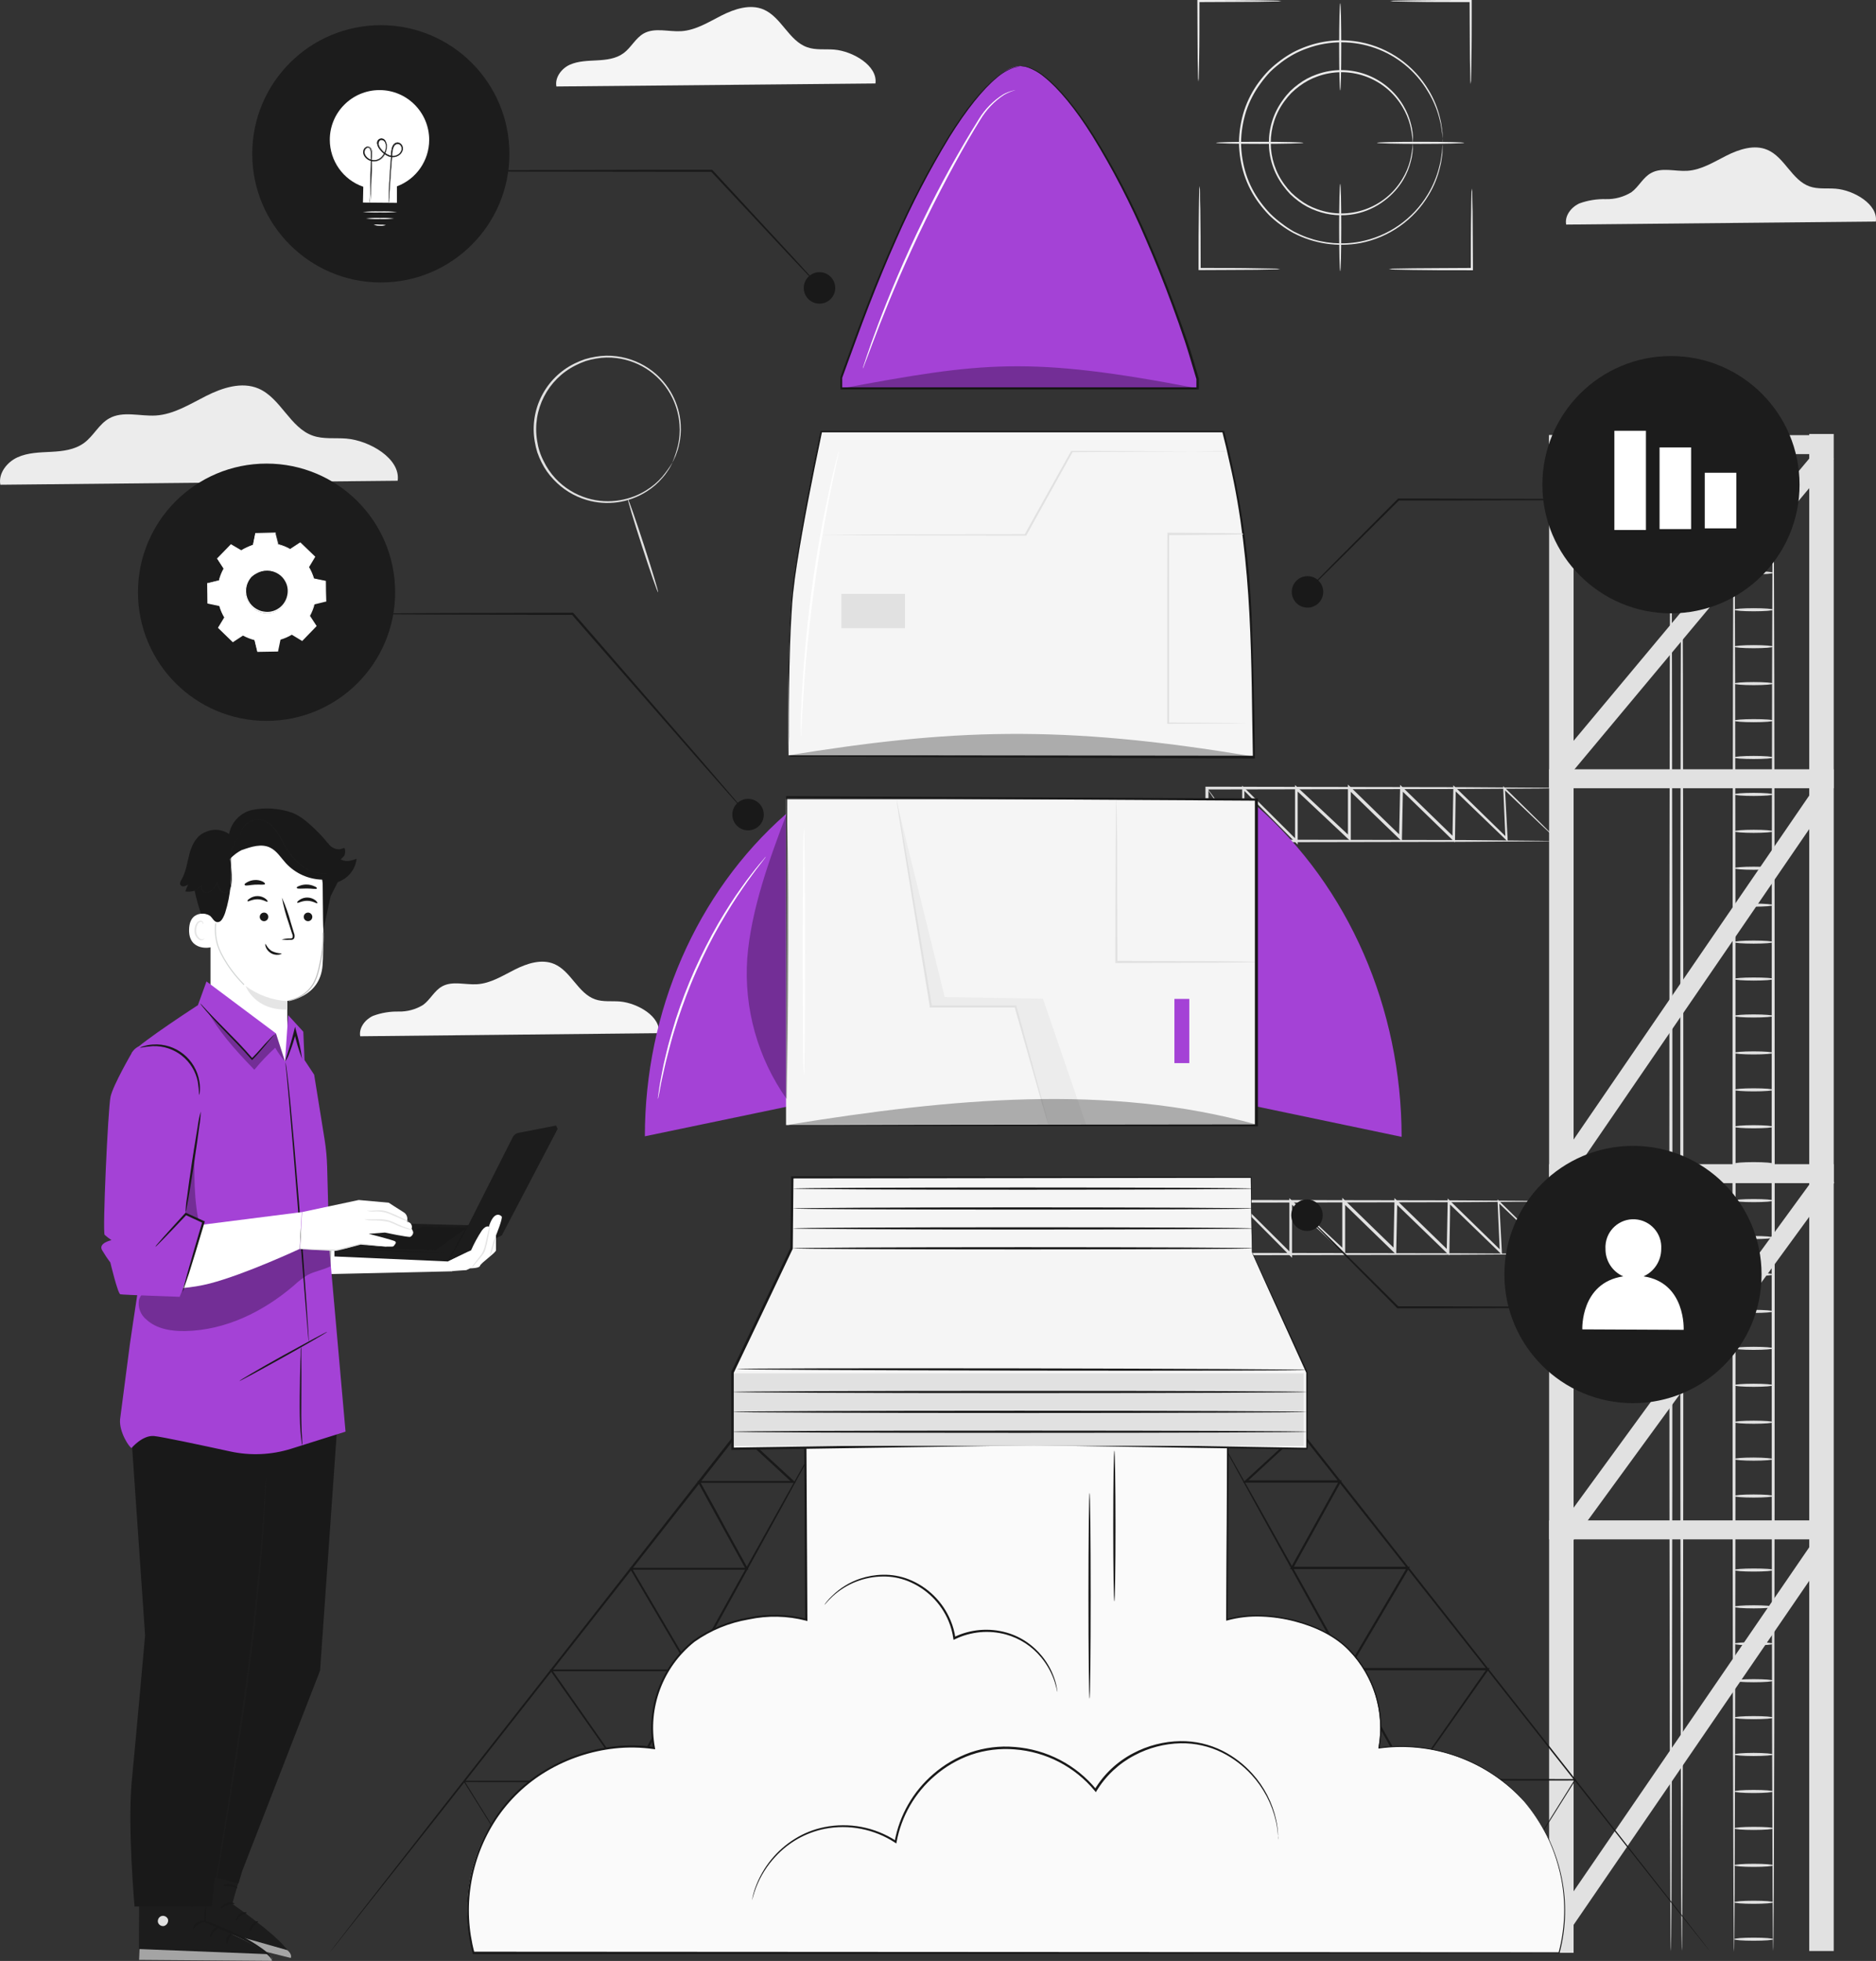<?xml version="1.0" encoding="UTF-8"?>
<svg id="Layer_1" data-name="Layer 1" xmlns="http://www.w3.org/2000/svg" viewBox="0 0 437.54 457.13">
  <rect x="0" y="0" width="437.54" height="457.13" fill="#333333" stroke="none"/>
  <defs>
    <style>
      .cls-1 {
        fill: #fff;
      }

      .cls-2 {
        fill: #fafafa;
      }

      .cls-3 {
        fill: #f5f5f5;
      }

      .cls-4 {
        fill: #1c1c1c;
      }

      .cls-5 {
        stroke: #d2d5d4;
      }

      .cls-5, .cls-6 {
        fill: none;
        stroke-miterlimit: 10;
        stroke-width: .25px;
      }

      .cls-7 {
        fill: #e1e1e1;
      }

      .cls-8 {
        opacity: .3;
      }

      .cls-9 {
        fill: #a442d6;
      }

      .cls-10 {
        opacity: .6;
      }

      .cls-11 {
        fill: #e5e5e5;
      }

      .cls-6 {
        stroke: #bcbcbc;
      }

      .cls-12 {
        fill: #191919;
      }

      .cls-13 {
        fill: #ececec;
      }
    </style>
  </defs>
  <path class="cls-7" d="m156.82,107.8c.54-1.3.98-2.63,1.31-4,.36-1.59.48-3.22.35-4.84-.16-2.15-.72-4.24-1.66-6.18-2.47-5.1-7.37-8.61-13-9.3-1.59-.21-3.21-.18-4.79.11-.82.13-1.63.32-2.42.57-.8.28-1.58.61-2.34,1-6.53,3.25-10.18,10.37-9,17.57.24,1.66.75,3.28,1.53,4.77.7,1.46,1.62,2.81,2.72,4,2.04,2.19,4.62,3.79,7.49,4.65,2.49.75,5.13.9,7.69.44,2.13-.37,4.16-1.14,6-2.28,1.39-.85,2.64-1.9,3.71-3.12.89-1.06,1.71-2.19,2.43-3.37-.03.09-.06.17-.11.25l-.38.71c-.2.39-.44.77-.7,1.12-.32.51-.69.98-1.09,1.43-1.06,1.26-2.31,2.35-3.71,3.23-4.16,2.66-9.26,3.39-14,2-2.95-.86-5.61-2.5-7.71-4.74-1.14-1.18-2.09-2.53-2.82-4-.38-.76-.72-1.55-1-2.36-.26-.83-.46-1.68-.6-2.54-1.28-7.45,2.5-14.85,9.28-18.18.78-.38,1.59-.72,2.41-1,.82-.25,1.65-.44,2.5-.58,1.63-.29,3.29-.32,4.93-.1,3.05.39,5.93,1.59,8.36,3.47,3.88,3.02,6.27,7.56,6.57,12.47.1,1.65-.05,3.3-.44,4.9-.13.59-.3,1.16-.52,1.72-.13.42-.3.83-.5,1.22l-.35.73c-.04.08-.09.16-.14.23Z"/>
  <path class="cls-7" d="m146.45,116.36c.14,0,1.82,4.78,3.76,10.77s3.41,10.89,3.27,10.93-1.82-4.78-3.76-10.77-3.41-10.88-3.27-10.93Z"/>
  <path class="cls-13" d="m336.47,33.29v-.38c0-.25-.05-.65-.08-1.12,0-.25,0-.53-.05-.83s-.1-.63-.16-1c-.1-.83-.27-1.64-.5-2.44-.57-2.2-1.48-4.3-2.68-6.23-5.76-9.67-17.59-13.87-28.16-10-1.05.37-2.07.82-3.05,1.34-1,.55-1.96,1.16-2.87,1.84-.93.7-1.82,1.45-2.66,2.26-.81.86-1.57,1.77-2.26,2.73-1.45,1.95-2.58,4.13-3.35,6.44-.77,2.39-1.17,4.88-1.2,7.39.03,2.51.43,4.99,1.2,7.38.76,2.32,1.89,4.5,3.35,6.46.7.95,1.47,1.86,2.29,2.71.83.82,1.72,1.57,2.66,2.26.9.7,1.86,1.33,2.85,1.9.99.51,2.01.96,3.05,1.34,3.94,1.42,8.19,1.77,12.31,1,6.61-1.26,12.37-5.27,15.84-11.04,1.19-1.96,2.08-4.08,2.64-6.3.23-.8.4-1.61.5-2.43.06-.36.12-.69.16-1s0-.58.05-.82c0-.48.06-.85.08-1.13s0-.38,0-.38c.02.13.02.26,0,.39v1.95c0,.3-.09.64-.13,1-.09.83-.25,1.65-.46,2.46-.53,2.24-1.4,4.38-2.58,6.35-3.47,5.88-9.3,9.98-16,11.28-5.34.97-10.84.14-15.65-2.37-1.02-.56-2-1.19-2.93-1.88-.96-.7-1.86-1.46-2.71-2.29-.84-.87-1.63-1.8-2.35-2.77-1.49-2-2.64-4.22-3.42-6.58-.79-2.44-1.2-4.98-1.23-7.54.03-2.56.44-5.1,1.23-7.54.79-2.36,1.94-4.58,3.42-6.58.72-.97,1.5-1.9,2.35-2.76.85-.83,1.76-1.59,2.71-2.3.93-.69,1.91-1.32,2.93-1.88,1.01-.52,2.05-.98,3.12-1.36,4.01-1.45,8.34-1.79,12.53-1,6.71,1.29,12.53,5.4,16,11.28,1.18,1.97,2.05,4.11,2.58,6.35.21.81.37,1.63.46,2.46,0,.36.1.69.13,1s0,.58,0,.83v1.13c.03.14.05.28.04.42Z"/>
  <path class="cls-13" d="m329.52,33.29c-.1-1.36-.31-2.72-.62-4.05-.4-1.55-1.02-3.03-1.86-4.4-4.08-6.78-12.39-9.72-19.82-7-1.49.53-2.89,1.29-4.16,2.24-.66.49-1.28,1.02-1.87,1.59-.58.6-1.12,1.24-1.61,1.91-4.27,5.78-4.27,13.66,0,19.44.49.67,1.03,1.31,1.61,1.91.59.57,1.21,1.1,1.87,1.59,1.26.96,2.66,1.72,4.16,2.24,7.43,2.7,15.74-.23,19.82-7,.84-1.36,1.47-2.85,1.86-4.4.31-1.33.52-2.69.62-4.05.01.09.01.18,0,.27v.8c0,.43-.03.86-.1,1.29-.06.59-.17,1.17-.32,1.74-.37,1.58-.98,3.09-1.81,4.49-1.11,1.86-2.56,3.48-4.29,4.79-2.05,1.6-4.45,2.69-7,3.19-2.97.57-6.04.33-8.88-.7-1.54-.54-2.99-1.31-4.29-2.29-.67-.5-1.32-1.05-1.92-1.63-.6-.63-1.16-1.3-1.67-2-4.4-5.94-4.4-14.06,0-20,.5-.71,1.06-1.38,1.66-2,.6-.59,1.24-1.13,1.92-1.63,1.3-.98,2.75-1.76,4.29-2.29,7.61-2.75,16.11.31,20.21,7.29.83,1.4,1.44,2.91,1.81,4.49.15.57.25,1.15.32,1.74.07.43.1.86.1,1.3v.79c0,.11,0,.23-.03.34Z"/>
  <path class="cls-13" d="m312.58,21.11c-.14,0-.25-4.57-.25-10.19s.11-10.2.25-10.2.24,4.57.24,10.2-.11,10.19-.24,10.19Z"/>
  <path class="cls-13" d="m312.58,63.23c-.14,0-.25-4.56-.25-10.19s.11-10.19.25-10.19.24,4.56.24,10.19-.11,10.19-.24,10.19Z"/>
  <path class="cls-13" d="m304,33.29c0,.14-4.57.25-10.19.25s-10.2-.11-10.2-.25,4.57-.24,10.2-.24,10.19.11,10.19.24Z"/>
  <path class="cls-13" d="m341.52,33.29c0,.14-4.56.25-10.19.25s-10.19-.11-10.19-.25,4.56-.24,10.19-.24,10.19.11,10.19.24Z"/>
  <path class="cls-13" d="m298.86.24c-.5.08-1,.12-1.5.1l-4.09.08c-3.45,0-8.22.07-13.49.07h-.28l.25-.25c0,5.21,0,9.91-.07,13.31,0,1.63-.06,3-.08,4,.01.5-.02.99-.1,1.48-.07-.49-.1-.99-.09-1.48,0-1-.05-2.39-.08-4,0-3.4-.07-8.1-.07-13.31v-.24h.52c5.27,0,10,0,13.49.07l4.09.08c.5,0,1,.02,1.5.09Z"/>
  <path class="cls-13" d="m279.78,43.36c.07.5.11,1,.1,1.5,0,1,0,2.43.07,4.09.05,3.45.08,8.22.08,13.49v.28l-.25-.25c5.21,0,9.91,0,13.31.08l4,.07c.49-.02.98.02,1.47.1-.49.07-.98.1-1.47.09l-4,.08c-3.4,0-8.1.07-13.31.07h-.24v-.52c0-5.27,0-10,.07-13.49,0-1.66.06-3,.08-4.09-.01-.5.02-1,.09-1.5Z"/>
  <path class="cls-13" d="m323.93,62.72c.5-.08,1-.11,1.5-.1l4.09-.07c3.45,0,8.22-.08,13.49-.08h.28l-.25.25c0-5.21,0-9.91.08-13.31,0-1.63.05-3,.07-4-.02-.49.02-.98.1-1.47.07.49.1.98.09,1.47,0,1,.05,2.39.08,4,0,3.4.07,8.1.07,13.31v.28h-.53c-5.27,0-10,0-13.49-.07l-4.09-.08c-.5,0-1-.05-1.49-.13Z"/>
  <path class="cls-13" d="m343,19.6c-.07-.5-.1-1-.09-1.5,0-1.05-.05-2.43-.08-4.09,0-3.45-.07-8.22-.07-13.49V.24l.24.25c-5.21,0-9.91,0-13.31-.07l-4-.08c-.49.02-.98-.02-1.47-.1.49-.07.98-.1,1.47-.09l4-.08c3.41-.07,8.11-.07,13.31-.07h.25v.52c0,5.27,0,10-.08,13.49,0,1.66-.05,3-.07,4.09.02.5-.02,1-.1,1.5Z"/>
  <rect class="cls-7" x="361.3" y="101.44" width="5.71" height="353.79"/>
  <rect class="cls-7" x="421.97" y="101.17" width="5.71" height="353.64"/>
  <rect class="cls-7" x="361.3" y="101.44" width="64.16" height="4.42"/>
  <rect class="cls-7" x="361.3" y="179.33" width="66.38" height="4.42"/>
  <rect class="cls-7" x="361.3" y="354.43" width="65.76" height="4.42"/>
  <rect class="cls-7" x="343.31" y="314.17" width="104.08" height="4.42" transform="translate(-93.26 449.24) rotate(-53.88)"/>
  <rect class="cls-7" x="339.78" y="227.23" width="109.44" height="4.42" transform="translate(-17.76 425.18) rotate(-55.58)"/>
  <rect class="cls-7" x="339.78" y="402.48" width="109.44" height="4.42" transform="translate(-162.33 501.37) rotate(-55.58)"/>
  <rect class="cls-7" x="347.7" y="139.93" width="95.41" height="4.42" transform="translate(32.84 354.5) rotate(-50.13)"/>
  <rect class="cls-7" x="361.3" y="271.39" width="66.38" height="4.42"/>
  <path class="cls-7" d="m389.7,454.87c-.2,0-.36-78.61-.36-175.55s.16-175.56.36-175.56.36,78.59.36,175.56-.16,175.55-.36,175.55Z"/>
  <path class="cls-7" d="m392.25,454.8c-.2,0-.36-78-.36-174.24s.16-174.25.36-174.25.36,78,.36,174.25-.16,174.24-.36,174.24Z"/>
  <path class="cls-7" d="m404.43,455c-.2,0-.36-78.06-.36-174.33s.16-174.34.36-174.34.36,78,.36,174.34-.16,174.33-.36,174.33Z"/>
  <path class="cls-7" d="m413.56,454.8c-.2,0-.36-78-.36-174.24s.16-174.25.36-174.25.36,78,.36,174.25-.16,174.24-.36,174.24Z"/>
  <path class="cls-7" d="m413.56,133.53c0,.2-2,.36-4.55.36s-4.55-.16-4.55-.36,2-.36,4.55-.36,4.55.16,4.55.36Z"/>
  <path class="cls-7" d="m413.56,125.9c0,.2-2,.36-4.55.36s-4.55-.16-4.55-.36,2-.36,4.55-.36,4.55.16,4.55.36Z"/>
  <path class="cls-7" d="m413.56,118.26c0,.2-2,.36-4.55.36s-4.55-.16-4.55-.36,2-.36,4.55-.36,4.55.16,4.55.36Z"/>
  <path class="cls-7" d="m413.56,110.63c0,.2-2,.36-4.55.36s-4.55-.16-4.55-.36,2-.37,4.55-.37,4.55.17,4.55.37Z"/>
  <path class="cls-7" d="m413.56,142.14c0,.2-2,.36-4.55.36s-4.55-.16-4.55-.36,2-.36,4.55-.36,4.55.16,4.55.36Z"/>
  <path class="cls-7" d="m413.56,150.75c0,.2-2,.36-4.55.36s-4.55-.16-4.55-.36,2-.36,4.55-.36,4.55.16,4.55.36Z"/>
  <path class="cls-7" d="m413.56,159.36c0,.2-2,.36-4.55.36s-4.55-.16-4.55-.36,2-.36,4.55-.36,4.55.16,4.55.36Z"/>
  <path class="cls-7" d="m413.56,168c0,.2-2,.36-4.55.36s-4.55-.16-4.55-.36,2-.36,4.55-.36,4.55.13,4.55.36Z"/>
  <path class="cls-7" d="m413.56,176.58c0,.2-2,.36-4.55.36s-4.55-.16-4.55-.36,2-.36,4.55-.36,4.55.16,4.55.36Z"/>
  <path class="cls-7" d="m413.56,185.19c0,.2-2,.36-4.55.36s-4.55-.16-4.55-.36,2-.36,4.55-.36,4.55.17,4.55.36Z"/>
  <path class="cls-7" d="m413.56,193.8c0,.19-2,.36-4.55.36s-4.55-.17-4.55-.36,2-.37,4.55-.37,4.55.17,4.55.37Z"/>
  <path class="cls-7" d="m413.56,202.4c0,.2-2,.36-4.55.36s-4.55-.16-4.55-.36,2-.36,4.55-.36,4.55.16,4.55.36Z"/>
  <path class="cls-7" d="m413.56,211c0,.2-2,.36-4.55.36s-4.55-.16-4.55-.36,2-.36,4.55-.36,4.55.17,4.55.36Z"/>
  <path class="cls-7" d="m413.56,219.62c0,.2-2,.36-4.55.36s-4.55-.16-4.55-.36,2-.36,4.55-.36,4.55.16,4.55.36Z"/>
  <path class="cls-7" d="m413.56,228.23c0,.2-2,.36-4.55.36s-4.55-.16-4.55-.36,2-.36,4.55-.36,4.55.13,4.55.36Z"/>
  <path class="cls-7" d="m413.56,236.84c0,.2-2,.36-4.55.36s-4.55-.16-4.55-.36,2-.36,4.55-.36,4.55.16,4.55.36Z"/>
  <path class="cls-7" d="m413.56,245.45c0,.2-2,.36-4.55.36s-4.55-.16-4.55-.36,2-.36,4.55-.36,4.55.16,4.55.36Z"/>
  <path class="cls-7" d="m413.56,254.06c0,.2-2,.36-4.55.36s-4.55-.16-4.55-.36,2-.36,4.55-.36,4.55.16,4.55.36Z"/>
  <path class="cls-7" d="m413.56,262.67c0,.19-2,.36-4.55.36s-4.55-.17-4.55-.36,2-.37,4.55-.37,4.55.17,4.55.37Z"/>
  <path class="cls-7" d="m413.56,271.27c0,.2-2,.37-4.55.37s-4.55-.17-4.55-.37,2-.36,4.55-.36,4.55.17,4.55.36Z"/>
  <path class="cls-7" d="m413.56,279.88c0,.2-2,.36-4.55.36s-4.55-.16-4.55-.36,2-.36,4.55-.36,4.55.16,4.55.36Z"/>
  <path class="cls-7" d="m413.56,288.49c0,.2-2,.36-4.55.36s-4.55-.16-4.55-.36,2-.36,4.55-.36,4.55.16,4.55.36Z"/>
  <path class="cls-7" d="m413.56,297.1c0,.2-2,.36-4.55.36s-4.55-.16-4.55-.36,2-.36,4.55-.36,4.55.16,4.55.36Z"/>
  <path class="cls-7" d="m413.56,305.71c0,.2-2,.36-4.55.36s-4.55-.16-4.55-.36,2-.36,4.55-.36,4.55.16,4.55.36Z"/>
  <path class="cls-7" d="m413.56,314.32c0,.2-2,.36-4.55.36s-4.55-.16-4.55-.36,2-.36,4.55-.36,4.55.16,4.55.36Z"/>
  <path class="cls-7" d="m413.56,322.93c0,.2-2,.36-4.55.36s-4.55-.16-4.55-.36,2-.36,4.55-.36,4.55.16,4.55.36Z"/>
  <path class="cls-7" d="m413.56,331.54c0,.2-2,.36-4.55.36s-4.55-.16-4.55-.36,2-.36,4.55-.36,4.55.16,4.55.36Z"/>
  <path class="cls-7" d="m413.56,340.14c0,.2-2,.37-4.55.37s-4.55-.17-4.55-.37,2-.36,4.55-.36,4.55.22,4.55.36Z"/>
  <path class="cls-7" d="m413.56,348.75c0,.2-2,.36-4.55.36s-4.55-.16-4.55-.36,2-.36,4.55-.36,4.55.16,4.55.36Z"/>
  <path class="cls-7" d="m413.56,357.36c0,.2-2,.36-4.55.36s-4.55-.16-4.55-.36,2-.36,4.55-.36,4.55.16,4.55.36Z"/>
  <path class="cls-7" d="m413.56,366c0,.2-2,.36-4.55.36s-4.55-.16-4.55-.36,2-.36,4.55-.36,4.55.13,4.55.36Z"/>
  <path class="cls-7" d="m413.56,374.58c0,.2-2,.36-4.55.36s-4.55-.16-4.55-.36,2-.36,4.55-.36,4.55.16,4.55.36Z"/>
  <path class="cls-7" d="m413.56,383.19c0,.2-2,.36-4.55.36s-4.55-.16-4.55-.36,2-.36,4.55-.36,4.55.17,4.55.36Z"/>
  <path class="cls-7" d="m413.56,391.8c0,.2-2,.36-4.55.36s-4.55-.16-4.55-.36,2-.36,4.55-.36,4.55.16,4.55.36Z"/>
  <path class="cls-7" d="m413.56,400.41c0,.2-2,.36-4.55.36s-4.55-.16-4.55-.36,2-.36,4.55-.36,4.55.16,4.55.36Z"/>
  <path class="cls-7" d="m413.56,409c0,.19-2,.36-4.55.36s-4.55-.17-4.55-.36,2-.37,4.55-.37,4.55.19,4.55.37Z"/>
  <path class="cls-7" d="m413.56,417.62c0,.2-2,.37-4.55.37s-4.55-.17-4.55-.37,2-.36,4.55-.36,4.55.16,4.55.36Z"/>
  <path class="cls-7" d="m413.56,426.23c0,.2-2,.36-4.55.36s-4.55-.16-4.55-.36,2-.36,4.55-.36,4.55.13,4.55.36Z"/>
  <path class="cls-7" d="m413.56,434.84c0,.2-2,.36-4.55.36s-4.55-.16-4.55-.36,2-.36,4.55-.36,4.55.16,4.55.36Z"/>
  <path class="cls-7" d="m413.56,443.45c0,.2-2,.36-4.55.36s-4.55-.16-4.55-.36,2-.36,4.55-.36,4.55.16,4.55.36Z"/>
  <path class="cls-7" d="m413.56,452.06c0,.2-2,.36-4.55.36s-4.55-.16-4.55-.36,2-.36,4.55-.36,4.55.16,4.55.36Z"/>
  <path class="cls-7" d="m364.16,280.08c-.14.01-.29.01-.43,0h-1.25l-4.84.06-17.87.11-59.62.12.36-.36v12.4l-.36-.36,59.63.11,17.86.11,4.84.07h1.25c.14-.02.29-.02.43,0-.14.01-.29.01-.43,0h-1.25l-4.84.06-17.86.11-59.63.12h-.36v-12.91h.36l59.62.11,17.87.11,4.84.07h1.25c.15,0,.29.03.43.07Z"/>
  <path class="cls-7" d="m361.43,291.69l-.22-.18-.63-.57-2.38-2.23-8.89-8.48.35-.16c.18,3.46.39,7.4.62,11.75v.65l-.48-.46-12.11-11.71.52-.22c0,3.77-.11,7.72-.17,11.82v.77l-.55-.53-12.21-11.81.6-.25c-.08,3.69-.15,7.59-.23,11.57v.82l-.6-.57-5.77-5.6-6.16-6,.61-.26v12.46l-.6-.56-12.35-11.62.56-.24v13.12l-.53-.53-12.33-12.41.43-.18c0,4.58-.05,8.57-.06,12v.61l-.35-.5-6.19-8.94-1.6-2.36-.4-.62c-.05-.06-.09-.13-.12-.21,0,0,.06.06.16.18l.45.59,1.68,2.3,6.33,8.83-.35.12c0-3.45,0-7.44-.06-12v-.61l.43.43,12.42,12.34-.53.22v-13.15l.56.53c3.93,3.68,8.07,7.56,12.38,11.58l-.6.26v-12.45l.61.59c2,1.96,4.05,3.96,6.16,6l5.77,5.59-.61.25c.08-4,.16-7.87.24-11.56v-.81l.58.56,12.18,11.84-.57.23c.08-4.1.15-8.05.22-11.82v-.71l.51.5,12.08,11.78-.43.2c-.19-4.35-.37-8.29-.52-11.75v-.52l.37.36,8.76,8.62,2.3,2.31.58.61c.08.1.15.18.14.19Z"/>
  <path class="cls-7" d="m365.5,183.75h-1.68l-4.84.07-17.86.11-59.63.11.36-.36v12.4l-.36-.36,59.63.11,17.88.17,4.84.07h1.25c.14-.01.29-.01.43,0-.14.01-.29.01-.43,0h-1.25l-4.84.06-17.86.12-59.63.11h-.36v-12.97h.36l59.63.11,17.86.12,4.84.06h1.25c.14.01.28.03.41.07Z"/>
  <path class="cls-7" d="m362.77,195.36s-.08-.05-.22-.18l-.63-.56-2.38-2.23-8.89-8.49.35-.16c.18,3.46.39,7.4.62,11.75v.65l-.48-.45-12.14-11.69.52-.21c-.05,3.76-.11,7.71-.17,11.82v.76l-.55-.53-12.19-11.84.6-.24c-.07,3.68-.15,7.59-.23,11.56v.83l-.6-.58-5.78-5.57-6.16-6,.61-.26v12.42l-.6-.56-12.35-11.6.56-.24v13.12l-.53-.52-12.33-12.42.43-.18c0,4.58,0,8.58-.06,12v.61l-.35-.5-6.19-8.94-1.6-2.36-.4-.61c-.09-.14-.13-.21-.12-.22.06.06.11.12.16.19l.45.58c.4.56,1,1.32,1.68,2.31l6.33,8.83-.35.11c0-3.44-.02-7.44-.06-12v-.61l.43.43,12.42,12.35-.53.21v-13.14l.56.52,12.38,11.59-.6.25v-12.46l.62.59,6.15,6,5.77,5.59-.61.26c.08-4,.17-7.88.24-11.57v-.81l.58.57,12.18,11.83-.56.23c.07-4.1.14-8.05.21-11.81v-.72l.51.5,12.08,11.79-.43.19c-.19-4.35-.37-8.28-.52-11.75v-.52l.37.36,8.76,8.63,2.3,2.31.59.6c.09.11.16.18.15.19Z"/>
  <path class="cls-13" d="m92.75,112.07c.71-5.15-6.56-9.39-12-9.83-2.6-.21-5.31.19-7.78-.67-5.34-1.86-7.48-8.77-12.7-11-3.9-1.65-8.39-.18-12.17,1.72s-7.52,4.3-11.74,4.57c-3.68.23-7.67-1.13-10.88.67-2.4,1.33-3.65,4.1-5.86,5.72s-5,1.94-7.66,2.08-5.46.17-7.9,1.29-4.49,3.73-3.98,6.38l92.67-.93Z"/>
  <path class="cls-3" d="m204.18,19.46c.57-4.14-5.27-7.54-9.65-7.9-2.09-.16-4.27.16-6.25-.54-4.29-1.49-6-7-10.2-8.81-3.13-1.32-6.74-.14-9.77,1.39-3.03,1.53-6,3.45-9.43,3.67-2.95.18-6.16-.91-8.74.53-1.92,1.08-2.93,3.29-4.71,4.6s-4,1.55-6.15,1.67-4.38.14-6.34,1-3.58,3-3.17,5.09l74.41-.7Z"/>
  <path class="cls-3" d="m153.64,240.85c.53-3.87-4.93-7-9-7.38-1.95-.16-4,.14-5.84-.51-4-1.4-5.63-6.59-9.55-8.24-2.93-1.24-6.3-.14-9.15,1.29s-5.65,3.23-8.82,3.43c-2.76.18-5.76-.84-8.18.51-1.8,1-2.74,3.08-4.4,4.3-1.73,1.07-3.73,1.61-5.76,1.56-2.02-.04-4.03.3-5.93,1-1.84.84-3.35,2.78-3,4.76l69.63-.72Z"/>
  <path class="cls-13" d="m437.5,51.65c.56-4-5.11-7.32-9.36-7.66-2-.16-4.14.15-6.06-.52-4.17-1.45-5.83-6.83-9.9-8.55-3-1.28-6.53-.14-9.48,1.34s-5.86,3.35-9.15,3.56c-2.86.18-6-.88-8.47.52-1.87,1-2.85,3.19-4.57,4.46-1.8,1.11-3.88,1.68-6,1.62-2.09-.05-4.18.28-6.15,1-1.91.87-3.48,2.88-3.08,4.93l72.22-.7Z"/>
  <path class="cls-12" d="m124.53,455.23c-.13-.07,14.86-27.34,33.47-60.89s33.8-60.72,33.92-60.65-14.85,27.33-33.47,60.9-33.79,60.71-33.92,60.64Z"/>
  <path class="cls-12" d="m76.82,455.23l.45-.61,1.36-1.76,5.28-6.81c4.64-5.93,11.38-14.55,19.83-25.38,17-21.63,40.78-52,68.3-87.16l.17-.21.2.19,12.74,11.74.49.45h-22.64l.22-.38c1.92,3.47,4,7.18,6,10.93,1.72,3.12,3.43,6.22,5.14,9.3l.21.39h-27.44l.22-.38,13.93,23.69.22.37h-32.96l.19-.36,18.14,25.91.23.32h-.39l-38.5-.05.13-.23,15,24.14c1.73,2.8,3,4.95,3.95,6.42.44.72.77,1.27,1,1.65s.32.57.32.57l-.36-.55-1-1.63-4-6.37-15.08-24.07-.14-.23h38.77l-.17.31c-5.63-8-11.7-16.65-18.19-25.87l-.25-.37h33l-.21.37-13.94-23.68-.23-.39h27.39l-.23.38-5.14-9.3-6-10.93-.22-.39h22.39l-.17.44-12.74-11.75h.37l-68.45,87-19.96,25.22-5.35,6.75-1.4,1.74c-.3.35-.48.58-.48.58Z"/>
  <path class="cls-12" d="m351,454.73c-.13.07-15.32-27-33.92-60.39s-33.6-60.58-33.48-60.65,15.32,27,33.93,60.39,33.58,60.58,33.47,60.65Z"/>
  <path class="cls-12" d="m398.7,454.73s-.17-.19-.49-.58l-1.39-1.73-5.35-6.72-19.94-25.19-68.45-86.68h.37l-12.74,11.7-.17-.44h22.4l-.21.39-6.08,10.95-5.1,9.2-.23-.39h27.52l-.23.38-13.94,23.59-.22-.37h33l-.25.37c-6.51,9.19-12.57,17.79-18.2,25.79l-.17-.32,38.5.05h.27l-.15.23-15.07,24-4,6.34c-.46.71-.8,1.26-1,1.63l-.37.54.33-.56,1-1.65,3.94-6.38c3.48-5.59,8.54-13.74,15-24.05l.13.23-38.5.05h-.39l.23-.32,18.04-25.79.19.36h-32.98l.22-.37c4.51-7.63,9.15-15.49,13.93-23.6l.22.39h-27.49l.21-.38c1.69-3.05,3.4-6.11,5.11-9.2l6.08-10.95.22.38h-22.62l.48-.45,12.75-11.7.2-.18.17.21,68.3,86.81,19.83,25.27,5.28,6.77,1.36,1.76.45.61Z"/>
  <path class="cls-2" d="m355.49,420c-8.57-9.53-21.3-14.21-34-12.49,1.62-8.76-1.37-17.75-7.91-23.8-6.48-5.87-19.18-8.6-27.55-6.09l.27-50.36c-1.7-.08-35.75,0-49.33,0s-47.63-.07-49.33,0l.27,50.36c-8.37-2.51-21.07.22-27.54,6.09-6.55,6.05-9.53,15.03-7.92,23.8-20.77-3.02-40.05,11.37-43.07,32.13-.76,5.22-.42,10.53.98,15.62h253.27c3.28-12.38.23-25.57-8.14-35.26Z"/>
  <path class="cls-12" d="m355.49,420s.54.62,1.57,1.87c1.46,1.91,2.74,3.95,3.83,6.09,1.75,3.54,2.97,7.31,3.62,11.2.89,5.37.62,10.87-.77,16.13v.08h-.08l-253.23.15h-.2v-.19c-1.4-5.25-1.68-10.74-.82-16.11.88-5.46,2.89-10.68,5.91-15.31,3.1-4.69,7.22-8.61,12.06-11.47,4.89-2.9,10.35-4.72,16-5.34,3.07-.34,6.17-.29,9.23.15l-.3.31c-1.75-9.51,1.88-19.22,9.46-25.23,3.81-2.67,8.16-4.46,12.74-5.25,4.49-.96,9.14-.85,13.59.3l-.33.25c-.08-17.28-.17-34.1-.25-50.37v-.26h99.11v.21c-.11,18.34-.21,35.17-.3,50.36l-.23-.16c2.65-.73,5.4-1.03,8.14-.91,2.62.1,5.22.49,7.76,1.15,4.93,1.29,9.51,3.49,12.78,6.86,5.9,6.09,8.49,14.66,6.95,23l-.13-.14c5.4-.72,10.88-.29,16.1,1.26,6.11,1.8,11.69,5.08,16.22,9.56,1.11,1.18,1.65,1.79,1.65,1.79l-.43-.43-1.26-1.31c-4.56-4.42-10.13-7.66-16.23-9.44-5.19-1.52-10.64-1.93-16-1.2h-.16v-.15c1.5-8.25-1.08-16.72-6.93-22.73-3.22-3.31-7.76-5.48-12.65-6.75-2.52-.65-5.09-1.03-7.69-1.12-2.7-.11-5.4.19-8,.9l-.22.07v-.24c.07-15.19.15-32,.23-50.36l.2.21h-98.64l.24-.24c.09,16.27.18,33.05.28,50.36v.35l-.33-.1c-4.37-1.13-8.95-1.22-13.36-.28-4.54.77-8.86,2.54-12.62,5.2-7.41,5.89-10.97,15.4-9.25,24.71l.06.36-.36-.05c-3.01-.43-6.07-.48-9.09-.15-5.58.62-10.97,2.41-15.8,5.27-4.77,2.82-8.83,6.69-11.89,11.31-2.98,4.57-4.97,9.71-5.83,15.1-.85,5.29-.58,10.71.8,15.89l-.24-.19,253.23.14-.12.09c1.4-5.22,1.68-10.67.83-16-.63-3.89-1.83-7.66-3.56-11.2-1.08-2.15-2.34-4.19-3.77-6.12l-1.14-1.41c-.26-.33-.38-.47-.38-.47Z"/>
  <path class="cls-12" d="m298.12,428.86c0-.1,0-.19,0-.29,0-.21,0-.49-.07-.85-.02-.46-.07-.92-.15-1.38-.07-.63-.19-1.25-.34-1.87-.93-4.01-2.89-7.72-5.68-10.75-1.95-2.12-4.26-3.87-6.84-5.16-3-1.49-6.32-2.23-9.67-2.17-3.76.08-7.45,1.04-10.77,2.81-3.64,1.9-6.7,4.77-8.83,8.28l-.19.31-.22-.28c-4.66-5.65-11.42-9.15-18.72-9.7-3.43-.28-6.88.14-10.13,1.25-3.13,1.09-6.01,2.77-8.51,4.94-4.64,3.96-7.78,9.41-8.89,15.41l-.06.34-.29-.19c-4.86-3.19-10.77-4.34-16.47-3.22-4.39.9-8.39,3.16-11.42,6.46-1.97,2.1-3.52,4.57-4.55,7.26-.27.71-.51,1.44-.71,2.17l-.16.56c-.01.07-.03.13-.06.19.17-1.02.44-2.03.8-3,1.72-4.72,4.98-8.72,9.25-11.35,2.08-1.29,4.37-2.19,6.77-2.68,5.8-1.18,11.84-.03,16.8,3.2l-.35.15c1.11-6.12,4.29-11.67,9-15.72,2.54-2.21,5.47-3.92,8.64-5.05,3.32-1.14,6.84-1.58,10.34-1.28,7.44.56,14.33,4.14,19.07,9.91h-.41c2.17-3.59,5.28-6.51,9-8.45,3.39-1.79,7.16-2.76,11-2.82,3.42-.05,6.79.73,9.85,2.26,2.61,1.33,4.95,3.12,6.91,5.29,2.8,3.08,4.73,6.85,5.6,10.92.14.63.25,1.26.31,1.9.07.46.11.92.11,1.39v.85c.03.12.04.24.04.36Z"/>
  <path class="cls-12" d="m246.62,394.42c-.05,0-.16-.85-.63-2.33-.69-2.11-1.77-4.06-3.19-5.76-2.12-2.56-4.96-4.41-8.16-5.3-3.98-1.09-8.21-.7-11.92,1.1l-.32.16-.06-.35c-.19-1.37-.56-2.72-1.09-4-1.78-4.27-5.21-7.64-9.5-9.36-1.86-.74-3.85-1.1-5.85-1.07-4.32.04-8.47,1.67-11.66,4.58-1.32,1.22-1.89,2.06-1.94,2,.12-.21.26-.41.42-.6.42-.53.88-1.03,1.38-1.49,1.85-1.81,4.09-3.18,6.55-4,1.69-.56,3.46-.87,5.25-.9,2.05-.05,4.09.31,6,1.05,4.44,1.74,7.98,5.21,9.81,9.61.55,1.31.93,2.69,1.13,4.1l-.38-.2c3.83-1.86,8.2-2.24,12.29-1.08,1.75.49,3.39,1.28,4.88,2.32,1.28.9,2.43,1.98,3.42,3.2,1.42,1.75,2.47,3.76,3.1,5.92.17.58.3,1.17.39,1.77.05.21.07.42.08.63Z"/>
  <path class="cls-12" d="m254.12,396c-.14,0-.26-10.76-.26-24s.12-24,.26-24,.26,10.75.26,24-.12,24-.26,24Z"/>
  <path class="cls-12" d="m259.9,373.3c-.14,0-.26-7.87-.26-17.58s.12-17.57.26-17.57.27,7.86.27,17.57-.12,17.58-.27,17.58Z"/>
  <polygon class="cls-3" points="291.96 291.84 291.75 274.48 234.8 274.48 184.77 274.48 184.6 291 170.84 319.91 170.84 337.76 240.82 336.71 304.79 337.74 304.79 319.89 291.96 291.84"/>
  <path class="cls-12" d="m292,291.84s.09.16.24.47.37.79.66,1.39c.58,1.25,1.42,3.07,2.53,5.45l9.53,20.68v18.08h-.18l-59.32-.91-4.29-.07-4.34.06-8.86.14-18.35.28-38.78.59h-.27v-18.23l13.78-28.9v.11c.06-5.64.12-11.15.18-16.52v-.25h.24l107,.14h.11v.11c0,5.63.08,10,.1,12.9v4.46-1.12c0-.74,0-1.86-.07-3.32-.05-2.94-.12-7.28-.21-12.92l.11.11-107,.14.25-.25c-.05,5.38-.11,10.89-.16,16.52v.11c-4.43,9.31-9,19-13.76,28.91v-.11,17.83l-.27-.26,38.79-.58,18.34-.27,8.87-.12,4.34-.06,4.29.08,59.33,1-.17.18v-17.85.16l-9.42-20.76-2.46-5.47-.62-1.4c-.16-.37-.16-.53-.16-.53Z"/>
  <rect class="cls-7" x="171.22" y="320.15" width="132.85" height="16.9"/>
  <path class="cls-9" d="m183.52,189.58l-.35.31c-20.72,18.24-32.75,45.85-32.77,75h0l33.07-6.89.05-68.42Z"/>
  <rect class="cls-3" x="183.33" y="186.32" width="109.59" height="75.95"/>
  <path class="cls-9" d="m238.05,15.38c-8.57,0-24.34,24.32-39,65-1,2.76-1.93,5.27-2.8,7.64v2.56h83.1v-2.28c-.76-2.74-1.55-5.39-2.39-7.88-13.71-40.86-30.34-65-38.9-65"/>
  <path class="cls-12" d="m238.05,15.38h.41c.41.02.82.08,1.21.2,1.51.5,2.91,1.29,4.12,2.31,3.27,2.57,7.23,7.24,11.32,13.66,4.8,7.71,9.01,15.78,12.59,24.13,2.1,4.77,4.16,9.9,6.18,15.33,1,2.71,2,5.51,3,8.37s1.79,5.85,2.72,8.86v2.55h-83.6v-2.85h0c2.17-5.87,4.2-11.56,6.3-16.94s4.22-10.46,6.35-15.2c3.64-8.28,7.83-16.29,12.56-24,4-6.43,7.89-11.16,11.12-13.77,1.2-1.03,2.59-1.83,4.09-2.34.39-.12.79-.18,1.2-.2h.42l-.41.06c-.4.04-.8.12-1.19.24-1.47.54-2.83,1.35-4,2.39-3.17,2.63-7,7.36-11,13.8-4.67,7.7-8.83,15.7-12.44,23.95-2.11,4.74-4.21,9.82-6.3,15.2s-4.11,11.06-6.27,16.94v2.48l-.24-.25h83.1l-.25.25v-2.18c-.92-3-1.76-6-2.7-8.83s-1.94-5.66-2.95-8.37c-2-5.43-4.05-10.55-6.13-15.32-3.55-8.34-7.71-16.4-12.47-24.12-4-6.43-7.94-11.11-11.16-13.7-1.19-1.03-2.57-1.82-4.05-2.35-.38-.12-.78-.2-1.18-.24l-.35-.06Z"/>
  <path class="cls-9" d="m292.92,187.76c.06,0,.18.15.37.31,21.25,18.71,33.58,47,33.61,76.95h0l-33.9-7.1-.08-70.16Z"/>
  <path class="cls-3" d="m183.92,176.09s-.48-28,1.15-40.56,6.4-35,6.4-35h93.79c3.5,13.66,5.62,27.63,6.32,41.71.83,21.66.82,34.18.82,34.18l-108.48-.33Z"/>
  <path class="cls-12" d="m183.92,176.09h30.46l78.07.09-.24.24c-.45-21.14.1-44.67-5.43-68.57-.53-2.45-1.1-4.89-1.72-7.25l.25.19h-93.79l.21-.17c-2.37,11.28-4.39,21.62-5.84,30.81-.37,2.3-.66,4.52-.89,6.68s-.35,4.24-.46,6.24c-.23,4-.33,7.69-.41,11-.15,6.64-.15,11.85-.15,15.39v5.42c0-.12,0-.23,0-.35v-1c0-.93,0-2.28-.06-4,0-3.54-.07-8.75,0-15.39.06-3.33.14-7,.35-11,.11-2,.25-4.1.44-6.26s.51-4.4.87-6.7c1.42-9.21,3.41-19.56,5.76-30.85v-.17h94.16l.05.19c.63,2.39,1.2,4.82,1.73,7.28,2.58,11.65,4.12,23.49,4.63,35.41.42,11.53.73,22.66.77,33.27v.24h-.25l-78.22-.33-22.33-.12h-7.43l-.53-.29Z"/>
  <path class="cls-7" d="m286.41,105.16c-.23.02-.46.02-.69,0h-2l-7.53.07-26.19.17.22-.12c-2.87,5.16-6,10.8-9.28,16.7-.53.94-1,1.88-1.53,2.75l-.08.13h-.15l-37.18-.08-11.16-.08h-3.79c-.09.01-.17.01-.26,0h4.05l11.16-.09,37.16-.08-.23.14c.49-.88,1-1.81,1.53-2.76,3.29-5.88,6.44-11.53,9.31-16.68l.07-.12h.16l26.21.09,7.53.07h2c.22-.05.44-.09.67-.11Z"/>
  <rect class="cls-7" x="196.24" y="138.44" width="14.83" height="8"/>
  <polygon class="cls-13" points="209.35 187.75 220.33 232.43 243.24 232.81 253.3 262.14 244.64 262.27 236.91 234.62 217.12 234.62 209.35 187.75"/>
  <path class="cls-7" d="m209.11,186.32c.03.08.06.16.07.25,0,.19.08.43.14.72.13.68.3,1.62.51,2.8.44,2.47,1,6,1.79,10.29l5.72,34v.21l-.26-.21h19.99v.17l5.49,20,1.52,5.7.39,1.52c.06.17.09.34.1.52-.07-.16-.13-.33-.18-.5-.11-.38-.26-.88-.46-1.5-.39-1.36-.95-3.26-1.65-5.66-1.39-4.91-3.35-11.8-5.66-19.93l.23.17h-20.03v-.44l-5.56-34c-.68-4.33-1.23-7.84-1.63-10.32-.17-1.19-.31-2.13-.41-2.81,0-.3-.07-.54-.1-.73-.02-.08-.02-.17,0-.25Z"/>
  <path class="cls-7" d="m293,224.3c-.22.02-.43.02-.65,0l-1.88.05-6.92.08-23.15.08h-.26v-2.95c0-9.72.06-18.51.08-25,0-3.15.06-5.72.08-7.56,0-.85,0-1.54.05-2.06,0-.24.01-.48.05-.72.03.24.03.48,0,.72,0,.52,0,1.21.05,2.06,0,1.84.05,4.41.09,7.56,0,6.44,0,15.23.07,25v2.69l-.26-.26,23.15.08,6.92.08,1.88.05c.24,0,.47.04.7.1Z"/>
  <path class="cls-7" d="m290,124.6c-.11.02-.21.02-.32,0h-.93l-3.54.06-12.75.09.22-.22v44.13l-.23-.22,14.42.09,4,.06h1.43c-.12.01-.25.01-.37,0h-1.06l-4,.06-14.42.09h-.22v-21.11c0-8.64,0-16.65.05-23.24v-.21h.21l12.75.09,3.54.06h.93l.29.27Z"/>
  <g class="cls-8">
    <path d="m293,262.14c-34.5-9.58-71.23-6.07-108.78,0h108.78Z"/>
  </g>
  <g class="cls-8">
    <path d="m292.4,176.38c-45.24-7.65-71.11-6.36-108.66-.28l108.66.28Z"/>
  </g>
  <g class="cls-8">
    <path d="m279.34,90.55c-39.53-7.65-50.3-6.08-83.1,0h83.1Z"/>
  </g>
  <rect class="cls-9" x="273.91" y="232.86" width="3.47" height="14.97"/>
  <path class="cls-12" d="m171.84,319.14c0-.15,29.77-.21,66.47-.15,36.7.06,66.48.23,66.48.37s-29.76.21-66.48.15-66.47-.23-66.47-.37Z"/>
  <path class="cls-12" d="m292.24,291c0,.14-24,.26-53.67.26s-53.67-.12-53.67-.26,24-.26,53.67-.26,53.67.11,53.67.26Z"/>
  <path class="cls-12" d="m292.24,286.36c0,.14-24,.26-53.67.26s-53.67-.12-53.67-.26,24-.26,53.67-.26,53.67.12,53.67.26Z"/>
  <path class="cls-12" d="m292.24,281.72c0,.14-24,.26-53.67.26s-53.67-.12-53.67-.26,24-.26,53.67-.26,53.67.12,53.67.26Z"/>
  <path class="cls-12" d="m292.24,277.08c0,.14-24,.26-53.67.26s-53.67-.12-53.67-.26,24-.26,53.67-.26,53.67.12,53.67.26Z"/>
  <path class="cls-12" d="m304.79,329.13c0,.14-30,.26-67,.26s-67-.12-67-.26,30-.27,67-.27,67,.14,67,.27Z"/>
  <path class="cls-12" d="m304.79,324.49c0,.14-30,.26-67,.26s-67-.12-67-.26,30-.26,67-.26,67,.11,67,.26Z"/>
  <path class="cls-1" d="m178.61,199.71c-.1.19-.22.36-.36.53l-1.11,1.45c-.49.62-1.08,1.39-1.73,2.3s-1.43,1.93-2.21,3.11c-1.63,2.31-3.41,5.17-5.29,8.4s-3.72,6.91-5.48,10.85-3.16,7.8-4.35,11.34c-.57,1.78-1.11,3.47-1.54,5.08s-.83,3.1-1.17,4.47-.6,2.63-.85,3.72-.43,2-.57,2.83-.26,1.32-.36,1.79c-.03.21-.08.41-.15.61,0-.21,0-.42.05-.63.07-.47.15-1.07.26-1.81s.26-1.74.49-2.84.43-2.37.77-3.75.66-2.9,1.12-4.5.94-3.32,1.5-5.12c1.26-3.88,2.72-7.68,4.37-11.41,1.66-3.71,3.51-7.34,5.53-10.87,1.91-3.23,3.73-6.08,5.41-8.37.8-1.17,1.59-2.18,2.28-3.07s1.29-1.66,1.8-2.26l1.19-1.39c.11-.17.25-.32.4-.46Z"/>
  <path class="cls-1" d="m236.85,21c-.95.26-1.86.64-2.71,1.13-2.24,1.48-4.11,3.45-5.49,5.75-3.59,5.77-8.15,14-12.74,23.37s-8.22,18-10.72,24.38c-1.24,3.18-2.21,5.76-2.88,7.55l-.78,2.05c-.08.25-.18.48-.3.71.04-.25.11-.5.2-.74.18-.53.4-1.22.69-2.09.61-1.81,1.53-4.42,2.73-7.61,2.41-6.39,6-15.12,10.6-24.48,3.88-8,8.18-15.78,12.89-23.32,1.42-2.31,3.36-4.26,5.66-5.7.65-.36,1.33-.63,2.05-.82.26-.08.53-.15.8-.18Z"/>
  <path class="cls-1" d="m186.76,171.7c-.03-.23-.03-.45,0-.68v-2c0-1.7.11-4.16.27-7.2.31-6.08,1-14.48,2.2-23.69s2.78-17.48,4.08-23.43c.65-3,1.21-5.38,1.63-7,.21-.79.37-1.42.5-1.9.05-.22.12-.44.2-.65,0,.23-.04.45-.1.67-.1.49-.23,1.13-.4,1.92-.36,1.66-.87,4.07-1.47,7-1.2,6-2.69,14.23-3.92,23.43s-2,17.57-2.35,23.64c-.21,3-.35,5.49-.44,7.19-.05.8-.09,1.47-.12,2,0,.24-.03.47-.08.7Z"/>
  <path class="cls-1" d="m187.49,250.57c-.15,0-.26-12.85-.26-28.69s.11-28.69.26-28.69.26,12.84.26,28.69-.12,28.69-.26,28.69Z"/>
  <g class="cls-8">
    <path d="m183.47,256.2s1-44.91.05-66.62c-4,10.5-8.38,22.52-9.24,33.85-.8,11.66,2.45,23.23,9.19,32.77Z"/>
  </g>
  <path class="cls-12" d="m183.88,262.27h7.98l22.39-.07,78.67-.09-.24.23v-75.95l.26.26h-.56l-109-.64.21-.21c0,23.26-.06,42.39-.09,55.72v20.79-5.38c0-3.55,0-8.76-.06-15.41,0-13.33-.05-32.46-.09-55.72v-.21h.22l109,.54h.82v76.44h-.24l-78.67-.09-22.39-.07h-7.47c-.25-.03-.5-.07-.74-.14Z"/>
  <path class="cls-12" d="m304.79,333.76c0,.15-30,.26-67,.26s-67-.11-67-.26,30-.26,67-.26,67,.12,67,.26Z"/>
  <path class="cls-12" d="m371.59,304.79c-.26.02-.52.02-.78,0l-2.24.05-8.24.08-27.19.08h-7.22l-.07-.07-15.75-15.84-4.61-4.72-1.22-1.28c-.28-.3-.42-.46-.4-.47.16.12.32.25.46.4l1.29,1.23,4.71,4.6,15.88,15.76-.18-.08h7.11l27.19.07,8.24.09h2.24c.26,0,.52.04.78.1Z"/>
  <circle class="cls-12" cx="304.83" cy="283.28" r="3.67"/>
  <circle class="cls-4" cx="380.86" cy="297.11" r="29.99"/>
  <path class="cls-1" d="m383.32,297.54c2.52-1.13,4.14-3.65,4.13-6.41.22-3.59-2.52-6.67-6.11-6.89-3.59-.22-6.67,2.52-6.89,6.11-.01.24-.02.48,0,.72-.06,2.79,1.57,5.34,4.13,6.47-10,1.5-9.54,12.36-9.54,12.36l23.64.11s.55-11.01-9.36-12.47Z"/>
  <path class="cls-12" d="m86.08,143h3.65l10-.08,33.83-.09h.12l.07.09,4.83,5.54,25.43,29.32,7.66,8.92,2.07,2.44.52.64c.06.07.12.15.17.23,0,0-.08-.06-.21-.19l-.56-.61-2.14-2.38-7.79-8.81c-6.55-7.5-15.57-17.82-25.54-29.21l-4.83-5.55.2.09-33.83-.09-10-.07-2.73-.19h-.7c-.07.01-.15.01-.22,0Z"/>
  <circle class="cls-12" cx="174.47" cy="189.9" r="3.67"/>
  <circle class="cls-4" cx="62.17" cy="138.06" r="29.99"/>
  <path class="cls-1" d="m56.26,128.27c.86-.52,1.79-.93,2.76-1.2l.57-2.74,4.63-.08.67,2.71c.98.24,1.92.62,2.8,1.11l2.31-1.53,3.33,3.21-1.45,2.39c.52.87.93,1.8,1.2,2.77l2.74.57.08,4.63-2.71.66c-.24.98-.62,1.93-1.11,2.81l1.54,2.34-3.22,3.33-2.4-1.45c-.86.52-1.8.93-2.77,1.2l-.57,2.74-4.62.08-.67-2.72c-.97-.24-1.9-.61-2.77-1.1l-2.34,1.53-3.33-3.21,1.45-2.39c-.52-.87-.92-1.8-1.2-2.77l-2.74-.57-.08-4.59,2.72-.66c.24-.98.61-1.93,1.1-2.81l-1.53-2.34,3.21-3.33,2.4,1.45v-.04Zm2.46,6.16c-1.94,1.97-1.92,5.13.05,7.07,1.97,1.94,5.13,1.92,7.07-.05,1.94-1.97,1.92-5.13-.05-7.07-.02-.02-.05-.05-.07-.07-1.98-1.87-5.09-1.82-7,.12h0Z"/>
  <path class="cls-1" d="m58.72,134.43c.26-.32.58-.59.93-.81.96-.62,2.1-.89,3.24-.76.78.08,1.54.35,2.2.78.76.5,1.37,1.19,1.78,2,.22.44.38.91.45,1.39.08.51.08,1.02,0,1.53-.29,2.21-1.99,3.97-4.19,4.34-.51.08-1.02.08-1.53,0-.49-.06-.96-.19-1.41-.4-1.58-.7-2.69-2.17-2.93-3.88-.16-1.13.07-2.28.65-3.26.21-.37.47-.71.78-1,0,0-.3.33-.68,1-.92,1.66-.8,3.7.3,5.25.51.7,1.2,1.25,2,1.6.42.2.87.32,1.33.37.48.08.97.08,1.45,0,1.01-.17,1.94-.66,2.65-1.4.71-.74,1.17-1.68,1.31-2.7.08-.48.08-.97,0-1.45-.07-.46-.21-.91-.42-1.32-.37-.76-.93-1.4-1.63-1.87-1.58-1.05-3.62-1.09-5.25-.12-.75.4-1,.74-1.03.71Z"/>
  <path class="cls-1" d="m56.26,128.27l-.16-.08-.46-.27-1.8-1.06h.06l-3.2,3.35v-.09l1.54,2.33h0v.05c-.49.88-.86,1.81-1.09,2.79v.05h-.06l-2.71.67.07-.1c0,1.46.06,3,.1,4.63l-.09-.11,2.74.56h.07v.07c.28.96.68,1.88,1.2,2.73v.13c-.45.74-.94,1.56-1.45,2.39v-.15l3.34,3.21h-.17l2.34-1.53h.14c.87.51,1.8.9,2.77,1.16h.08v.08l.67,2.72-.14-.11,4.63-.08-.14.11c.18-.87.38-1.8.57-2.74v-.08h.08c.99-.27,1.94-.68,2.81-1.22h0l.07-.05.07.05c.81.48,1.6,1,2.39,1.45h-.17l3.21-3.33v.2c-.52-.78-1-1.56-1.53-2.33v-.15c.49-.87.85-1.8,1.09-2.77v-.08h.08l2.69-.67-.1.14c0-1.58,0-3.12-.08-4.63l.11.13-2.74-.64h-.09v-.08c-.27-.96-.67-1.88-1.18-2.73v-.13c.49-.82,1-1.62,1.45-2.39v.15l-3.27-3.21h.13l-2.34,1.52h-.06c-.87-.49-1.81-.86-2.78-1.1h0v-.03c-.24-1-.46-1.88-.66-2.72l.08.06-4.63.06h.07c-.24,1.09-.43,2-.59,2.74h0c-.73.2-1.44.48-2.12.82l-.5.26-.16.08.15-.1c.11-.07.27-.17.49-.29.61-.36,1.25-.67,1.92-.91h0l.55-2.74h.05l4.63-.11h.07v.07c.21.84.43,1.73.68,2.71l-.07-.07c.99.25,1.94.63,2.83,1.14h-.1l2.36-1.55h.07l.07.06,3.33,3.21.07.06-.05.08c-.47.78-.95,1.57-1.44,2.4v-.13c.52.87.93,1.81,1.22,2.79l-.1-.09,2.74.57h.1v.11c0,1.5.03,3.04.09,4.62v.11h-.1l-2.72.67.1-.11c-.24,1-.62,1.96-1.12,2.85v-.15l1.53,2.34.06.09-.07.09-3.22,3.33-.08.08-.09-.06-2.39-1.45h.14c-.88.53-1.82.94-2.8,1.22l.1-.11c-.19.94-.39,1.87-.57,2.74v.11h-.11l-4.63.08h-.13v-.11c-.23-.93-.46-1.86-.66-2.71l.1.1c-.99-.25-1.94-.63-2.84-1.12h.14l-2.34,1.53-.09.06-.08-.07-3.32-3.22-.08-.07.06-.09,1.45-2.39v.13c-.53-.87-.94-1.82-1.21-2.8l.09.08-2.74-.57h-.09v-.09c0-1.62,0-3.17-.07-4.63v-.08h.08l2.72-.66-.07.07c.24-.99.62-1.93,1.12-2.82v.08l-1.52-2.34v-.05h0l3.23-3.31h0l1.76,1.1.45.29h.17Z"/>
  <path class="cls-12" d="m371.72,116.47c-.26.05-.52.07-.78.06h-2.24l-8.25.08-27.19.07h-7.11l.19-.07-15.88,15.75-4.72,4.64-1.28,1.22c-.15.15-.3.28-.47.4.12-.17.25-.32.4-.47l1.22-1.28,4.61-4.72,15.78-15.86.08-.07h7.21l27.19.08,8.25.08h2.24c.25.02.5.05.75.09Z"/>
  <circle class="cls-12" cx="304.95" cy="137.98" r="3.67"/>
  <circle class="cls-4" cx="389.72" cy="112.99" r="29.99"/>
  <rect class="cls-1" x="376.52" y="100.42" width="7.36" height="23.13"/>
  <rect class="cls-1" x="387.06" y="104.3" width="7.36" height="19.04"/>
  <rect class="cls-1" x="397.6" y="110.21" width="7.36" height="12.96"/>
  <path class="cls-12" d="m105.93,39.79c.08-.02.17-.02.25,0h.75l2.86-.05,10.54-.08,34.77-.08h11l.08.08,18.57,20.07,5.41,5.92,1.43,1.6c.17.18.33.37.48.57-.2-.15-.38-.32-.54-.51l-1.5-1.54-5.52-5.81-18.7-20,.18.08h-10.89l-34.77-.04-10.54-.09h-3.61c-.09-.02-.17-.07-.25-.12Z"/>
  <circle class="cls-12" cx="191.13" cy="67.12" r="3.67"/>
  <circle class="cls-4" cx="88.82" cy="35.86" r="29.99"/>
  <path class="cls-1" d="m100.1,32.61c0-6.4-5.17-11.6-11.57-11.61-6.4,0-11.6,5.17-11.61,11.57,0,4.95,3.13,9.36,7.81,10.97l-.08,3.68,7.92.07v-3.85c4.53-1.69,7.53-6.01,7.53-10.84Z"/>
  <path class="cls-1" d="m92.61,49.41c-1.33.12-2.67.16-4,.12-1.33.04-2.67,0-4-.12,1.33-.12,2.67-.16,4-.12,1.33-.04,2.67,0,4,.12Z"/>
  <path class="cls-1" d="m90,52.46c-.46.16-.95.22-1.43.17-.48.02-.97-.07-1.41-.26.47-.05.95-.05,1.42,0,.48-.02.95.01,1.42.09Z"/>
  <path class="cls-4" d="m86.29,47.23s0-.09,0-.14v-1.89c0-1.32.07-3.2.13-5.51,0-1.17.06-2.44.1-3.81.02-.34-.03-.68-.14-1-.08-.31-.39-.52-.71-.47-.32.11-.56.38-.62.71-.08.34-.04.69.13,1,.37.67,1.04,1.12,1.8,1.2.79.09,1.58-.23,2.09-.84.56-.61.89-1.4.93-2.23.03-.41-.06-.82-.25-1.19-.2-.35-.61-.53-1-.42-.37.19-.56.6-.47,1,.09.41.28.78.56,1.09.49.67,1.16,1.19,1.94,1.5.37.14.77.19,1.17.14.38-.07.74-.23,1.05-.47.3-.22.53-.53.66-.89.11-.33.09-.69-.06-1-.14-.32-.44-.53-.79-.55-.34.03-.65.21-.84.5-.31.62-.48,1.31-.49,2-.15,1.36-.25,2.63-.33,3.8-.16,2.31-.29,4.18-.37,5.5-.05.63-.08,1.13-.11,1.49v.53-2.08c.06-1.3.15-3.18.3-5.51.07-1.16.16-2.43.3-3.8,0-.34.08-.69.14-1,.05-.37.18-.73.38-1.05.22-.34.59-.56,1-.59.43,0,.82.26,1,.65.19.38.22.83.08,1.23-.14.4-.4.75-.75,1-.34.25-.74.42-1.16.49-.43.05-.87,0-1.28-.15-.82-.32-1.54-.87-2.06-1.58-.32-.35-.53-.78-.62-1.25-.2-.53.07-1.11.6-1.31.53-.2,1.11.07,1.31.6.22.41.32.87.28,1.33-.04.9-.39,1.75-1,2.41-.57.67-1.43,1.01-2.3.91-.85-.08-1.6-.58-2-1.33-.19-.36-.24-.78-.14-1.18.08-.41.39-.74.79-.86.21-.04.43,0,.6.13.16.12.28.28.34.47.12.34.17.71.15,1.07,0,1.37-.09,2.65-.13,3.81-.09,2.32-.16,4.2-.21,5.52,0,.63-.05,1.13-.07,1.49v.39c.08.09.08.14.07.14Z"/>
  <path class="cls-12" d="m90.63,47.25v-.55l.06-1.5c0-1.23.14-3.15.29-5.51.07-1,.14-2,.24-3.11-.17-.02-.35-.07-.51-.13-.32-.11-.63-.27-.91-.47-.13.26-.3.49-.49.71-.5.58-1.23.92-2,.94h-.58v2.08c-.08,2.32-.16,4.2-.2,5.52,0,.63-.06,1.13-.07,1.49v.55h0v-2.05l.13-5.51.06-2.2c-.71-.16-1.31-.61-1.65-1.25-.2-.37-.25-.8-.14-1.2.1-.42.41-.75.82-.88.21-.04.43.01.61.14.17.12.29.29.36.49.12.35.16.71.14,1.08,0,.47,0,.93-.05,1.38l.29.06c.79.09,1.57-.23,2.08-.84.18-.21.34-.43.47-.68-.35-.27-.66-.59-.93-.94-.32-.34-.54-.76-.65-1.22-.1-.52.17-1.03.64-1.26.51-.15,1.05.07,1.31.53.22.41.32.88.28,1.34-.01.5-.12,1-.33,1.46.27.19.56.35.87.46l.44.12v-.41c0-.1,0-.19,0-.29,0-.24.06-.5.1-.75.05-.38.18-.74.38-1.06.22-.35.59-.57,1-.61h0c.43.01.82.27,1,.67.19.39.22.83.08,1.24-.14.4-.4.75-.75,1-.3.24-.65.41-1.02.51-.18.02-.36.02-.54,0-.11,1.11-.19,2.16-.26,3.1-.15,2.29-.28,4.15-.37,5.47h0c0,.64-.08,1.14-.1,1.5v.39c-.07.18-.07.19-.1.19Zm.62-10.66c-.1,1.06-.17,2.08-.24,3.1-.15,2.36-.24,4.28-.29,5.51l-.06,1.47c0-.36.06-.85.1-1.46h0c.09-1.32.22-3.18.37-5.48.07-.94.15-2,.26-3.09l-.14-.05Zm-4.73.92l-.06,2.18-.13,5.51v1.46c0-.35,0-.84.07-1.46,0-1.32.12-3.19.2-5.51v-2.09l-.08-.09Zm.19,0l.26.05c.86.09,1.72-.25,2.28-.91.19-.21.36-.44.49-.69l-.15-.12c-.13.25-.29.48-.48.69-.46.54-1.12.85-1.82.87h-.3l-.28-.06v.17Zm-.19,0h.14v-.18h-.14v.18Zm-.73-3.24h-.13c-.39.12-.69.44-.78.84-.1.38-.06.78.12,1.13.3.58.83,1.01,1.45,1.2v-.19c-.56-.18-1.02-.57-1.3-1.09-.15-.31-.2-.66-.13-1,.07-.34.32-.62.65-.73.33-.04.65.17.74.49.11.32.15.66.13,1v1.34h.14v-1.38c.02-.36-.02-.72-.14-1.06-.07-.18-.18-.34-.34-.46-.12-.08-.26-.13-.41-.14v.05Zm0,.21h-.1c-.31.11-.54.37-.61.69-.08.34-.03.69.13,1,.27.5.72.88,1.26,1.06v-1.32c.02-.34-.02-.68-.13-1-.07-.25-.28-.44-.54-.48v.05Zm5.65,2.14c.17.02.35.02.52,0,.42-.06.82-.22,1.16-.48.34-.25.59-.6.73-1,.14-.39.11-.83-.07-1.2-.17-.38-.53-.63-.94-.65h0c-.41.02-.78.24-1,.59-.19.3-.32.64-.38,1,0,.26-.07.51-.1.76,0,.09,0,.19,0,.28v.42h.15v-.42c0-.14,0-.29.06-.43.02-.55.16-1.09.43-1.58.19-.29.5-.48.85-.51h0c.35.03.65.24.79.56.16.32.18.7.06,1.04-.13.36-.36.68-.68.9-.32.23-.68.39-1.07.45-.16.01-.32.01-.48,0-.01.07-.02.15-.02.22v.05Zm-.2,0h.15c0-.06,0-.12,0-.18h-.15v.18Zm-1.44-.6c.28.19.57.35.89.47.16.05.33.09.5.12v-.18c-.15-.03-.3-.07-.45-.12-.31-.12-.61-.27-.88-.46-.02.03-.03.06-.05.09v.08Zm1.66.39c.16.02.31.02.47,0,.36-.06.71-.21,1-.44.3-.22.53-.52.66-.87.11-.33.09-.69-.06-1-.13-.3-.42-.51-.75-.53h0c-.34.02-.64.21-.82.49-.27.47-.41,1.01-.43,1.55,0,.14,0,.29-.06.43s0,.15,0,.29v.08Zm-1.86-.53l.16.11.08-.17-.16-.12s-.05.07-.07.1v.08Zm-.6-3.5c-.1-.02-.2-.02-.3,0-.45.22-.71.71-.61,1.21.09.44.3.86.6,1.2.27.34.57.65.91.92.03-.06.06-.12.08-.18-.31-.26-.59-.55-.84-.86-.28-.32-.47-.7-.56-1.11-.15-.41.06-.88.47-1.03.41-.15.88.06,1.03.47h0c.21.39.28.83.22,1.26-.01.45-.11.9-.29,1.31l.16.12c.2-.45.31-.94.32-1.43.03-.44-.07-.87-.27-1.26-.18-.35-.53-.58-.92-.62Zm0,.24c-.07-.01-.15-.01-.22,0-.34.18-.53.56-.45.94.09.4.28.78.55,1.09.25.31.52.59.82.85.18-.39.28-.82.3-1.25.04-.41-.04-.81-.24-1.17-.16-.27-.44-.45-.76-.46Z"/>
  <path class="cls-1" d="m91.9,50.93c-1.08.13-2.18.17-3.27.13-1.09.04-2.19,0-3.27-.13,1.09-.12,2.18-.16,3.27-.12,1.09-.04,2.18,0,3.27.12Z"/>
  <path class="cls-1" d="m49.1,207.66v30.13c0,5.12,6.14,14.3,14.24,13.94h.66c7-.84,3-9.17,3-14v-4.4s7.67-.71,8.23-8.3c.27-3.67.22-11.27.08-18.15-.18-7.36-5.96-13.36-13.31-13.81h-.73c-7.91-.07-12.36,6.66-12.17,14.59Z"/>
  <path class="cls-11" d="m67,233.39c-3.51-.22-6.88-1.45-9.71-3.53,0,0,2.07,5.7,9.69,5.48l.02-1.95Z"/>
  <path class="cls-12" d="m62.4,210.2c-.14.16-1-.54-2.3-.56s-2.21.62-2.35.45.09-.35.5-.64c.55-.38,1.21-.58,1.88-.56.66.01,1.3.24,1.83.64.39.31.52.6.44.67Z"/>
  <path class="cls-12" d="m62.58,213.74c0,.55-.45,1-1,1s-1-.45-1-1c0-.55.45-1,1-1,.02,0,.04,0,.06,0,.53.03.94.47.94,1Z"/>
  <path class="cls-12" d="m65.69,219c.63-.15,1.27-.23,1.92-.22.3,0,.58-.06.64-.26.05-.3,0-.62-.14-.89-.24-.74-.48-1.52-.74-2.33-.7-1.97-1.24-4-1.62-6.06.86,1.91,1.57,3.89,2.1,5.92.25.81.48,1.59.71,2.33.16.37.19.79.08,1.18-.1.21-.29.36-.52.41-.17.02-.34.02-.51,0-.64.06-1.29.03-1.92-.08Z"/>
  <path class="cls-12" d="m61.81,206.07c-.12.29-1.14.09-2.36.16s-2.21.36-2.36.09.13-.39.54-.65c.54-.31,1.15-.49,1.77-.52.62-.04,1.25.07,1.82.33.43.22.64.46.59.59Z"/>
  <path class="cls-12" d="m73.9,207.12c-.13.23-1.12,0-2.32,0s-2.2.14-2.33-.1.14-.32.55-.5c.56-.23,1.17-.34,1.78-.32.61.01,1.22.16,1.77.42.42.17.65.38.55.5Z"/>
  <path class="cls-1" d="m49.38,213.32c-.13-.06-5.13-1.86-5.28,3.34s5.1,4.28,5.12,4.13.16-7.47.16-7.47Z"/>
  <path class="cls-11" d="m47.68,218.78s-.09.06-.24.12c-.22.09-.46.09-.68,0-.68-.45-1.06-1.24-1-2.05,0-.45.1-.89.29-1.29.11-.32.37-.57.7-.67.22-.06.44.05.53.26.07.15,0,.25.06.26s.11-.08.08-.3c-.03-.13-.1-.25-.2-.33-.14-.11-.32-.17-.5-.15-.45.07-.82.36-1,.78-.23.44-.35.94-.35,1.44-.08.95.41,1.85,1.25,2.29.28.09.59.05.84-.11.21-.13.24-.24.22-.25Z"/>
  <path class="cls-12" d="m42.36,205c1.07-1.85,1.29-4,1.86-6.09s1.69-4.19,3.69-4.93c1.78-.86,3.89-.69,5.51.45.52-2.75,2.6-4.94,5.31-5.6,3.14-.65,6.39-.43,9.41.63,2,.77,3.88,2.36,6.2,4.7.98.99,1.88,2.05,2.69,3.19l2.38,7.06-1.92,3.74c-.12.25-.23.5-.38.76l-1.68,7.85c-.14-2.13-.07-9.56-.21-11.7-3.25-.06-6.33-1.44-8.53-3.82-1.18-1.28-2.12-2.89-3.68-3.64-2-1-4.42-.22-6.53.54l.09-.08c-1.1.53-2.08,1.26-2.91,2.15.53,4.22.14,8.5-1.14,12.55-.19.6-.72,1.86-1.31,2.1-1.16.46-1.49-.73-2.2-1.35-.63-.42-1.38-.6-2.13-.5-.6-1.76-1.1-3.56-1.49-5.38-.7.23-1.45.28-2.18.17.21-.54.43-1.07.65-1.61-.28.21-.59.35-.93.43-.35.07-.7-.08-.89-.38-.16-.41.1-.87.32-1.24Z"/>
  <path class="cls-4" d="m55.86,195.27c-.27.22-.53.45-.76.71-.58.74-.96,1.61-1.1,2.53-.12.64-.18,1.28-.17,1.93,0,.7.07,1.45.13,2.24.08.82.11,1.65.09,2.48-.02.44-.07.88-.16,1.32-.06.46-.24.9-.52,1.28-.27.3-.67.44-1.07.37-.38-.06-.74-.24-1-.53-.41-.56-.67-1.23-.75-1.92h.16c-.22.58-.52,1.12-.9,1.6-.37.45-.89.75-1.47.82-.27.03-.54,0-.78-.12-.23-.11-.42-.3-.54-.52-.12-.2-.18-.44-.17-.67,0-.22.09-.44.24-.6l.08.08c-.45.52-1,.94-1.62,1.24-.16.08-.33.14-.5.2l-.18.05c.05-.03.11-.06.17-.08l.49-.22c.59-.32,1.12-.74,1.55-1.26l.09.07c-.25.33-.25.79,0,1.12.11.2.28.36.48.46.22.1.47.14.71.11.54-.07,1.03-.35,1.37-.78.36-.48.65-1.01.87-1.57l.1-.24.06.26c.07.67.31,1.3.71,1.84.23.25.54.41.87.47.34.06.68-.06.91-.31.26-.35.42-.77.48-1.2.08-.43.13-.86.15-1.29.02-.82,0-1.64-.07-2.46-.06-.79-.12-1.54-.12-2.25,0-.66.06-1.31.2-1.95.17-.94.58-1.83,1.2-2.56.22-.26.48-.48.77-.65Z"/>
  <path class="cls-4" d="m79.41,202.38l-.06.06-.19.14c-.1.08-.21.15-.32.21-.13.07-.27.17-.45.25-1.01.47-2.13.68-3.24.62-1.66-.09-3.26-.66-4.6-1.64-1.63-1.21-2.99-2.74-4-4.49-.56-.91-1-1.85-1.53-2.71-.46-.84-1.04-1.61-1.72-2.29-.61-.61-1.37-1.06-2.2-1.3-.38-.1-.77-.14-1.16-.12-.36.02-.71.09-1.05.21-.59.22-1.12.56-1.57,1-.34.32-.62.7-.84,1.12-.17.37-.3.75-.38,1.15v-.32c.06-.3.15-.59.28-.86.21-.43.49-.82.83-1.16.74-.75,1.74-1.2,2.79-1.25.4-.03.81.01,1.2.12.86.24,1.64.69,2.27,1.32.7.68,1.29,1.47,1.76,2.32.51.87,1,1.81,1.53,2.71,1,1.73,2.34,3.24,3.93,4.45,1.32.97,2.88,1.54,4.51,1.64,1.1.07,2.2-.12,3.21-.56.35-.18.68-.39,1-.62Z"/>
  <path class="cls-12" d="m74,210.55c-.15.15-1-.54-2.3-.56s-2.21.61-2.35.45.09-.35.5-.65c1.12-.78,2.62-.74,3.71.08.38.32.51.61.44.68Z"/>
  <path class="cls-12" d="m72.84,213.74c0,.55-.45,1-1,1s-1-.45-1-1,.45-1,1-1,1,.45,1,1Z"/>
  <path class="cls-12" d="m76.43,196.48c.58.93,1.6,1.5,2.7,1.52.38-.08.76-.19,1.13-.33.37.22.28,1.5,0,1.85-.24.3-.51.57-.8.82,1.25.67,2.38.34,3.71-.14-.27,2.31-1.74,4.29-3.87,5.22-.66.34-1.44.34-2.1,0-.5-.41-.83-.99-.92-1.63-.59-2.29-.9-4.64-.92-7l1.07-.31Z"/>
  <path class="cls-12" d="m65.7,222.26c0,.07-.23.23-.7.3-.63.08-1.26-.04-1.81-.36-.54-.33-.97-.82-1.2-1.41-.16-.44-.14-.74-.07-.75s.44,1.06,1.54,1.71c.71.32,1.47.49,2.24.51Z"/>
  <polygon class="cls-1" points="105.29 296.37 73.04 297.09 72.46 286.33 111.31 289.5 105.29 296.37"/>
  <path class="cls-4" d="m129.7,262.38l.35.8c-2.81,5.36-13,24.8-13,24.8l-12.56,6.09-26.49-1.17v-1.62l11.93-6.14,19.29.48,10.37-20.53c.26-.52.75-.89,1.33-1l8.78-1.71Z"/>
  <path class="cls-12" d="m104.46,294.07c.31-.38.58-.79.8-1.22.46-.77,1.07-1.85,1.73-3s1.24-2.29,1.65-3.09c.25-.42.45-.87.6-1.33-.31.38-.58.79-.8,1.22-.46.77-1.07,1.85-1.73,3.05s-1.24,2.29-1.65,3.09c-.25.4-.45.83-.6,1.28Z"/>
  <polygon class="cls-12" points="101.66 291.42 88.82 291 98.51 285.94 108.88 286.18 101.66 291.42"/>
  <path class="cls-12" d="m78,291.22h1.07l2.93.09c2.47.08,5.88.23,9.65.4s7.19.28,9.66.3h3.72c.09.01.19.01.28,0h-1.07l-2.93-.09c-2.47-.08-5.88-.23-9.65-.4s-7.18-.28-9.66-.3h-3.72c-.09-.02-.19-.02-.28,0Z"/>
  <path class="cls-1" d="m117,283.58c-.36-.42-1.84-1.31-3,2.43,0,0-.54-.54-1.61.83-.97,1.47-1.81,3.02-2.52,4.63l-3,1.45-2.39,1.15s.65,2.4.83,2.3,3.44-.28,3.44-.28l.89-.42s2.19,0,2.31-.59,3.73-3.08,3.73-3.62v-3.46s1.64-4,1.32-4.42Z"/>
  <path class="cls-11" d="m113.71,285.94s.06,0,.16.05c.13.06.2.2.19.34h0c-.13.44-.3,1.11-.48,1.94s-.37,1.81-.68,2.82c-.21.66-.55,1.28-1,1.81l-1.08,1.4c-.35.42-.67.86-.94,1.34.41-.36.79-.76,1.11-1.2l1.13-1.36c.23-.27.44-.55.64-.84.21-.33.37-.69.48-1.06.27-.94.49-1.89.64-2.86.14-.74.26-1.39.37-1.95h0c0-.19-.13-.36-.32-.41-.07-.04-.15-.05-.22-.02Z"/>
  <path class="cls-11" d="m114.24,292.92c.38-.77.67-1.58.86-2.41.3-.8.48-1.64.56-2.49-.38.77-.67,1.57-.86,2.41-.28.8-.47,1.64-.56,2.49Z"/>
  <path class="cls-4" d="m58.61,428.42l-4.45,15.4s14.16,9.69,13.62,12.62l-30.17-7.55,5.94-24.28,15.06,3.81Z"/>
  <path class="cls-7" d="m45.16,440.18c-.63.05-1.12.56-1.16,1.19.01.65.53,1.18,1.18,1.21.68-.04,1.23-.59,1.26-1.27-.07-.69-.69-1.2-1.38-1.13-.02,0-.04,0-.06,0"/>
  <g class="cls-10">
    <path class="cls-1" d="m37.61,448.89l.69-2.42,28.7,8.14s1.2.92.81,1.83l-30.2-7.55Z"/>
  </g>
  <path class="cls-12" d="m54.69,443.79c0,.15-.8,0-1.64.32s-1.38.82-1.51.72.32-.88,1.34-1.22,1.87.05,1.81.18Z"/>
  <path class="cls-12" d="m57.53,445.89c0,.15-.71.24-1.36.74s-1,1.12-1.11,1.08,0-.9.79-1.5,1.71-.46,1.68-.32Z"/>
  <path class="cls-12" d="m58.38,450.13c-.15,0-.17-.79.41-1.5s1.35-.86,1.39-.73-.51.47-1,1.06-.65,1.19-.8,1.17Z"/>
  <path class="cls-12" d="m55.31,440.17c-.09.12-.72-.26-1.56-.41s-1.57-.05-1.61-.2.71-.51,1.7-.32,1.57.83,1.47.93Z"/>
  <path class="cls-4" d="m48,432.05l-.7,16s16,6.09,16.2,9.06l-31.1-.24.07-25,15.53.18Z"/>
  <path class="cls-7" d="m37.72,446.64c-.62.18-1,.8-.89,1.44.16.63.79,1.03,1.43.9.66-.2,1.06-.86.93-1.54-.24-.64-.93-.97-1.58-.76"/>
  <g class="cls-10">
    <path class="cls-1" d="m32.43,456.88l.1-2.52,29.79,1.18s1.38.61,1.21,1.58l-31.1-.24Z"/>
  </g>
  <path class="cls-12" d="m47.83,447.91c0,.15-.76.21-1.51.69s-1.16,1.12-1.3,1.06.1-.94,1-1.5,1.85-.39,1.81-.25Z"/>
  <path class="cls-12" d="m51.09,449.28c0,.15-.63.4-1.15,1s-.68,1.32-.83,1.31-.24-.87.42-1.65,1.55-.8,1.56-.66Z"/>
  <path class="cls-12" d="m52.91,453.2c-.14,0-.34-.73.05-1.56s1.11-1.15,1.17-1-.38.56-.69,1.25-.38,1.3-.53,1.31Z"/>
  <path class="cls-12" d="m47.59,444.24c-.07.14-.76-.08-1.62,0s-1.53.32-1.61.19.57-.67,1.58-.71,1.73.4,1.65.52Z"/>
  <path class="cls-12" d="m48,444.06c.1,1.28.1,2.57,0,3.85l-.12-.19c1.81.69,4.23,1.63,6.8,2.84,2.43,1.08,4.74,2.42,6.89,4,.66.48,1.23,1.07,1.7,1.74.33.5.28.88.23.86-.08-.27-.21-.52-.39-.74-.51-.6-1.11-1.12-1.76-1.56-2.18-1.46-4.49-2.73-6.9-3.79-2.54-1.21-4.93-2.18-6.72-2.94l-.13-.06v-.13c.03-1.3.17-2.6.4-3.88Z"/>
  <path class="cls-12" d="m30.75,324.92v11.5l3.09,44.81s-1.93,21.74-3.11,34c-1,10.65.65,29.21.65,29.21h18l6.43-61.89,4-38.6,6.95-17.57-36.01-1.46Z"/>
  <polygon class="cls-12" points="79.04 326.97 74.65 389.44 56.46 436.25 55.63 439.06 44.89 436.47 52.88 325.7 79.04 326.97"/>
  <path class="cls-4" d="m62,344.42c.01.09.01.17,0,.26v.77c0,.68-.06,1.67-.11,2.93-.08,2.54-.31,6.22-.62,10.77-.66,9.09-1.88,21.63-3.8,35.43s-4,26.27-5.48,35.29c-.78,4.49-1.4,8.14-1.84,10.67-.22,1.25-.39,2.22-.52,2.9-.06.32-.11.57-.14.76l-.06.25c-.01-.09-.01-.17,0-.26,0-.18.06-.43.1-.75.11-.69.25-1.66.44-2.91.41-2.54,1-6.19,1.71-10.69,1.45-9,3.48-21.49,5.37-35.3s3.18-26.33,3.91-35.41c.35-4.54.62-8.22.76-10.76.08-1.26.14-2.24.18-2.93l.06-.76.04-.26Z"/>
  <path class="cls-4" d="m60.88,328.78c0,.51-.41.93-.92.94s-.93-.41-.94-.92c0-.51.41-.93.92-.94,0,0,.01,0,.02,0,.51,0,.91.41.92.92Z"/>
  <path class="cls-9" d="m28,330.92s2.06-15.75,2.29-17.54,3.71-24.62,3.71-24.62l-3.25-43.38c2.47-2.69,15.41-11.06,15.41-11.06l2-5.53,16.18,12.1,2.13,6.61.74-10.85,3.53,3.86.28,6.61,2.25,3.41,2.44,15.13c.34,2.11.53,4.24.59,6.38l.51,19.08,3.78,42.62-12.72,4c-4.59,1.43-9.47,1.64-14.16.62-6.76-1.47-16.12-3.46-17.8-3.6-2.7-.23-5.22,2.79-5.22,2.79-.46-.03-2.92-3.65-2.69-6.63Z"/>
  <path class="cls-12" d="m46.69,233.9c.17.29.37.57.59.82.41.5,1,1.22,1.8,2.08,1.54,1.74,3.8,4,6.25,6.55,1.21,1.27,2.35,2.49,3.33,3.63l.12.14.13-.12c1.65-1.65,2.84-3.23,3.76-4.27l1.07-1.22c.14-.13.26-.28.37-.44,0,0-.17.11-.45.37s-.67.65-1.14,1.16c-1,1-2.2,2.55-3.85,4.16h.25c-1-1.17-2.11-2.4-3.32-3.67-2.46-2.55-4.75-4.79-6.34-6.47-.8-.84-1.43-1.53-1.87-2-.22-.25-.45-.49-.7-.72Z"/>
  <path class="cls-12" d="m72,312.8v-.67c0-.47-.06-1.1-.1-1.91-.11-1.68-.27-4.07-.46-7-.41-5.92-1-14.09-1.72-23.1s-1.43-17.18-2-23.09c-.29-2.95-.56-5.33-.76-7-.11-.8-.2-1.43-.26-1.89,0-.2-.06-.36-.08-.49v-.17.67c0,.46.11,1.1.19,1.9.16,1.68.37,4.06.64,7,.52,5.9,1.19,14.07,1.91,23.09s1.36,17.15,1.82,23.09c.25,2.93.44,5.31.58,7,.07.81.13,1.44.17,1.91,0,.19,0,.36.06.49s-.05.17.01.17Z"/>
  <g class="cls-8">
    <path d="m77.09,295.19c-1.69.85-3.63,1.14-5.29,2-1.16.7-2.24,1.52-3.22,2.45-7.1,6.11-16,10.49-25.37,10.65-3.22.06-6.65-.47-9-2.62-1.42-1.1-2.11-2.9-1.79-4.67.62-2.06,3-3,5-3.62l19.17-6c4.01-1.36,8.11-2.42,12.27-3.18,2.81-.45,5.65-.62,8.49-.51"/>
  </g>
  <path class="cls-12" d="m55.83,321.93c.05.09,4.67-2.41,10.33-5.57s10.21-5.81,10.16-5.89-4.68,2.41-10.32,5.53-10.22,5.85-10.17,5.93Z"/>
  <path class="cls-12" d="m70.48,336.94c.04-.3.04-.61,0-.91,0-.65-.08-1.47-.13-2.45-.09-2.07-.11-4.93-.07-8.1s0-6,0-8.11v-2.46c.02-.3,0-.6-.06-.9-.05.3-.08.6-.08.9,0,.65,0,1.47-.08,2.45-.06,2.08-.12,4.95-.15,8.12s0,6,.17,8.12c.08,1,.17,1.87.25,2.45.02.3.07.6.15.89Z"/>
  <g class="cls-8">
    <path d="m46.72,286.33c-1.61-6.21-1.46-13.33-1.29-19.7-1.14,4.37-2.43,11.06-3.35,15.66l1.81,4.41,2.83-.37Z"/>
  </g>
  <g class="cls-8">
    <path d="m66.51,247.5c-.06-.12.58.57,0,0-.88-1-1.66-2.1-2.32-3.26-1.74,1.6-3.37,3.32-4.87,5.14-2.24-2.33-4.47-4.67-6.49-7.19-1.62-2.02-3.09-4.15-4.41-6.38l10.37,11.07,5.59-6,2.13,6.62Z"/>
  </g>
  <path class="cls-1" d="m70.38,282.56l-.47,8.57s-12.71,5.94-21,8.08-17.89,1-17.89,1l3.28-13.07,36.08-4.58Z"/>
  <path class="cls-1" d="m95,284.32c.07-.72-.29-1.41-.92-1.76-1.11-.68-3.42-2.19-3.42-2.19l-7-.63-13.22,2.82-.47,8.57s6.73.37,8.3.32c1.99-.33,3.94-.81,5.85-1.45,0,0,7.31.92,7.65.52s.82-.87.35-1.16-6.12-1.74-6.12-1.74l3.76-.29s5.51,1.16,5.92,1,.92-.87.58-1.4l-.26-.53c.2-.56-.05-1.19-.58-1.45l-.52-.17.1-.46Z"/>
  <path class="cls-11" d="m85,284.21c.54.2,1.11.3,1.69.28,1.34-.03,2.68.09,4,.35.7.26,1.39.55,2.06.88.57.24,1.16.45,1.75.63.54.2,1.11.31,1.68.34,0-.05-.62-.21-1.6-.56-.5-.18-1.08-.4-1.7-.69-.67-.35-1.37-.66-2.09-.91-.74-.21-1.51-.31-2.28-.3h-1.85c-1.05.05-1.66-.07-1.66-.02Z"/>
  <path class="cls-11" d="m85.57,282.24c.49.17,1,.24,1.52.2,1.2-.12,2.4.04,3.53.46,1.31.54,2.49,1.07,3.36,1.42.46.22.94.39,1.43.51-.41-.3-.86-.54-1.33-.73-.85-.4-2-1-3.34-1.51-.63-.27-1.31-.43-2-.45-.63,0-1.18,0-1.65.06-.94.07-1.51,0-1.52.04Z"/>
  <path class="cls-9" d="m30.78,245.38s-4.41,7.56-5,10.3-1.91,31.64-1.37,32.19c.5.44,1.04.85,1.59,1.23,0,0-3.15.68-2.19,2.33.58.99,1.22,1.95,1.92,2.87,0,0,1.74,7.28,2.33,7.42s13.84.59,13.84.59c1.01-2.37,1.85-4.81,2.5-7.31.74-3,3.19-10.18,3.19-10.18l-4.39-1.82,3-21.85s1.22-11.8-3.55-14.85-10.09-3.99-11.87-.92Z"/>
  <path class="cls-11" d="m69.91,291.13c.26.07.53.1.8.1l2.21.13,3.27.16,1.93.09c.34-.03.67-.09,1-.18l1-.24c1.42-.36,2.76-.72,4-1.05h0c1.81.16,3.35.29,4.44.37l1.27.09c.15.02.31.02.46,0-.14-.05-.3-.08-.45-.09l-1.26-.17c-1.09-.13-2.62-.3-4.43-.49h-.06l-4,1-1,.25c-.33.09-.66.15-1,.17l-1.93-.06-3.27-.09h-2.2c-.26-.02-.52-.02-.78,0Z"/>
  <path class="cls-12" d="m42.58,301.21c.05-.42.14-.83.27-1.23l.9-3.31c.78-2.79,1.89-6.64,3.15-10.87l.3-1,.14.31-4.09-1.89.28-.06c-2.1,2.23-3.9,4.12-5.2,5.45l-1.52,1.53c-.18.19-.37.37-.59.52.13-.23.29-.44.47-.63l1.42-1.63c1.23-1.38,3-3.32,5.06-5.57l.12-.13.16.07,4.11,1.87.2.09-.06.22-.3,1c-1.26,4.24-2.43,8.07-3.3,10.83l-1.1,3.22c-.09.42-.23.83-.42,1.21Z"/>
  <path class="cls-12" d="m43.29,282.56c.02-1.16.13-2.31.33-3.45.27-2.13.68-5.07,1.17-8.31s1-6.16,1.33-8.28c.15-1.15.38-2.29.7-3.4-.02,1.16-.14,2.32-.34,3.46-.27,2.13-.69,5.06-1.18,8.3s-.95,6.17-1.32,8.28c-.18,1.06-.34,1.91-.46,2.5-.03.31-.11.61-.23.9Z"/>
  <path class="cls-12" d="m32.6,244.27c.23-.16.49-.28.77-.34.73-.24,1.48-.38,2.25-.43,5.34-.4,10.08,3.39,10.89,8.68.13.76.16,1.53.09,2.29,0,.28-.05.57-.16.83-.03-1.02-.13-2.04-.29-3.05-.97-5-5.42-8.55-10.51-8.38-1.02.07-2.04.2-3.04.4Z"/>
  <path class="cls-12" d="m70.45,246.83c-.79-2.07-1.42-4.19-1.88-6.36h.5l-.08.36c-.4,1.61-.91,3.19-1.52,4.73-.21.65-.52,1.27-.91,1.84-.15-.06,1-3,1.92-6.7l.09-.35.25-1,.25,1c.62,2.12,1.08,4.29,1.38,6.48Z"/>
  <path class="cls-5" d="m50.32,215.21c-.12,1.07-.19,2.76.34,4.72.18.68.53,1.74,1.53,3.49.9,1.57,2.37,3.77,4.72,6.13"/>
  <path class="cls-6" d="m75.36,217.43c.08,2.66-.23,4.81-.53,6.3-.61,3-1.1,5.41-3.09,7.31-1.53,1.46-3.31,2.01-4.4,2.25"/>
</svg>